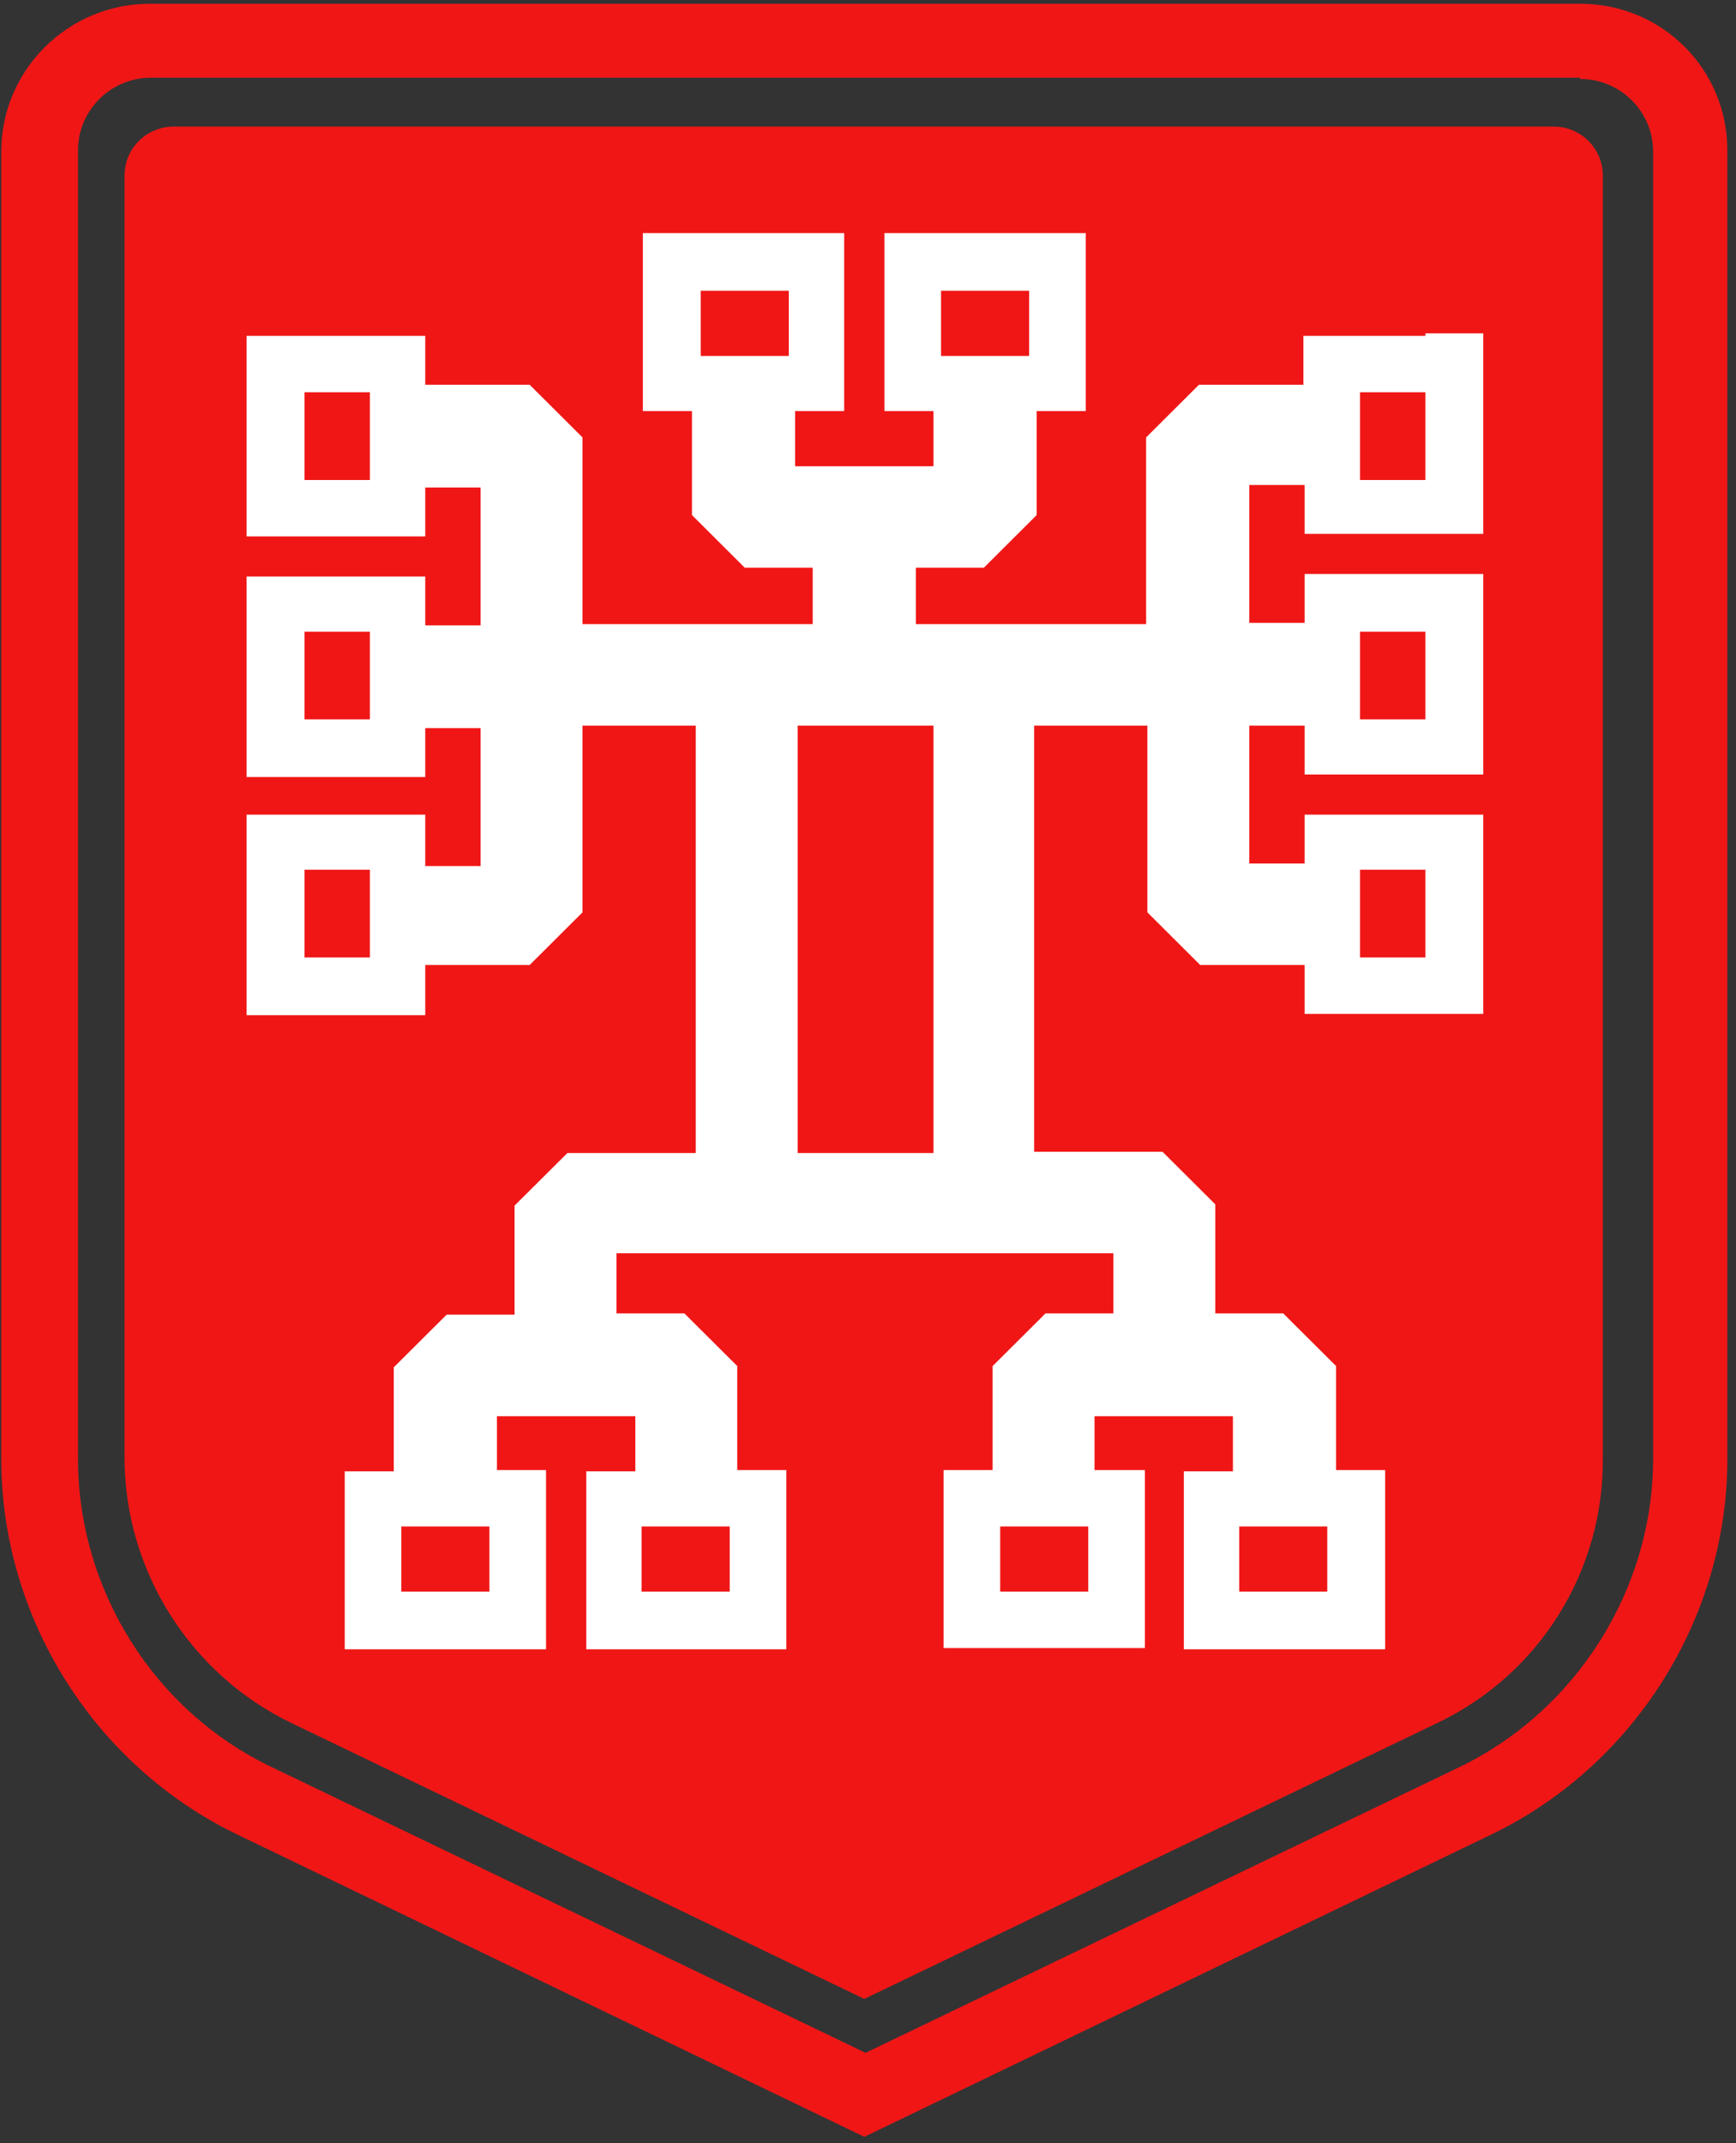 <svg width="47" height="58" viewBox="0 0 47 58" fill="none" xmlns="http://www.w3.org/2000/svg">
<rect x="0" y="0" width="47" height="58" fill="#333333" stroke="none"/>
<path fill-rule="evenodd" clip-rule="evenodd" d="M42.781 2.137C43.871 2.137 44.756 3.019 44.756 4.104V39.481C44.756 43.008 42.679 46.298 39.511 47.825L23.434 55.558L7.357 47.825C4.155 46.298 2.112 43.008 2.112 39.481V4.07C2.112 2.985 2.997 2.103 4.087 2.103H42.781V2.137ZM42.781 0.102H4.053C1.839 0.102 0.034 1.899 0.034 4.104V39.481C0.034 43.788 2.555 47.791 6.438 49.656L23.4 57.831L40.362 49.656C44.245 47.791 46.766 43.788 46.766 39.481V4.07C46.766 1.866 44.995 0.102 42.781 0.102Z" fill="#F01616"/>
<path fill-rule="evenodd" clip-rule="evenodd" d="M38.898 46.638L23.4 54.099L7.902 46.638C5.143 45.315 3.372 42.499 3.372 39.447V4.749C3.372 4.002 3.985 3.426 4.7 3.426H42.066C42.815 3.426 43.394 4.036 43.394 4.749V39.447C43.428 42.499 41.691 45.315 38.898 46.638Z" fill="#F01616"/>
<path fill-rule="evenodd" clip-rule="evenodd" d="M38.591 9.09H36.82H35.287V10.413H32.46L31.03 11.838V16.891H24.797V15.365H26.636L28.066 13.94V11.125H29.395V9.599V7.835V6.309H27.862H25.478H23.945V7.835V9.599V11.125H25.273V12.618H21.527V11.125H22.855V9.599V7.835V6.309H21.322H18.938H17.405V7.835V9.599V11.125H18.734V13.94L20.164 15.365H22.003V16.891H15.77V11.838L14.34 10.413H11.513V9.09H9.98H8.209H6.676V10.616V12.991V14.517H8.209H9.98H11.513V13.194H13.011V16.925H11.513V15.602H9.98H8.209H6.676V17.129V19.503V21.029H8.209H9.98H11.513V19.706H13.011V23.438H11.513V22.047H9.98H8.209H6.676V23.573V25.947V27.474H8.209H9.98H11.513V26.117H14.34L15.77 24.692V19.639H18.836V31.205H15.362L13.931 32.629V35.58H12.092L10.661 37.005V39.82H9.333V41.346V43.11V44.636H10.866H13.25H14.783V43.076V41.312V39.786H13.454V38.328H17.201V39.82H15.873V41.346V43.11V44.636H17.371H19.756H21.288V43.076V41.312V39.786H19.96V36.971L18.529 35.546H16.69V33.918H30.144V35.546H28.305L26.874 36.971V39.786H25.546V41.312V43.076V44.602H27.079H29.463H30.996V43.076V41.312V39.786H29.633V38.328H33.38V39.82H32.051V41.346V43.11V44.636H33.584H35.969H37.501V43.076V41.312V39.786H36.173V36.971L34.742 35.546H32.903V32.595L31.473 31.171H27.998V19.639H31.064V24.692L32.494 26.117H35.321V27.44H36.854H38.625H40.158V25.913V23.539V22.047H38.625H36.854H35.321V23.37H33.823V19.639H35.321V20.962H36.854H38.625H40.158V19.435V17.061V15.535H38.625H36.854H35.321V16.857H33.823V13.126H35.321V14.449H36.854H38.625H40.158V12.923V10.549V9.022H38.591V9.09ZM25.478 7.869H27.862V9.633H25.478V7.869ZM18.972 7.869H21.356V9.633H18.972V7.869ZM10.014 12.991H8.243V10.616H10.014V12.991ZM10.014 19.469H8.243V17.095H10.014V19.469ZM10.014 25.913H8.243V23.539H10.014V25.913ZM13.25 43.076H10.866V41.312H13.25V43.076ZM19.756 43.076H17.371V41.312H19.756V43.076ZM29.463 43.076H27.079V41.312H29.463V43.076ZM35.934 43.076H33.55V41.312H35.934V43.076ZM25.239 31.205H21.595V19.639H25.273V31.205H25.239ZM36.82 23.539H38.591V25.913H36.82V23.539ZM36.82 17.095H38.591V19.469H36.82V17.095ZM38.591 12.991H36.82V10.616H38.591V12.991Z" fill="white"/>
</svg>

